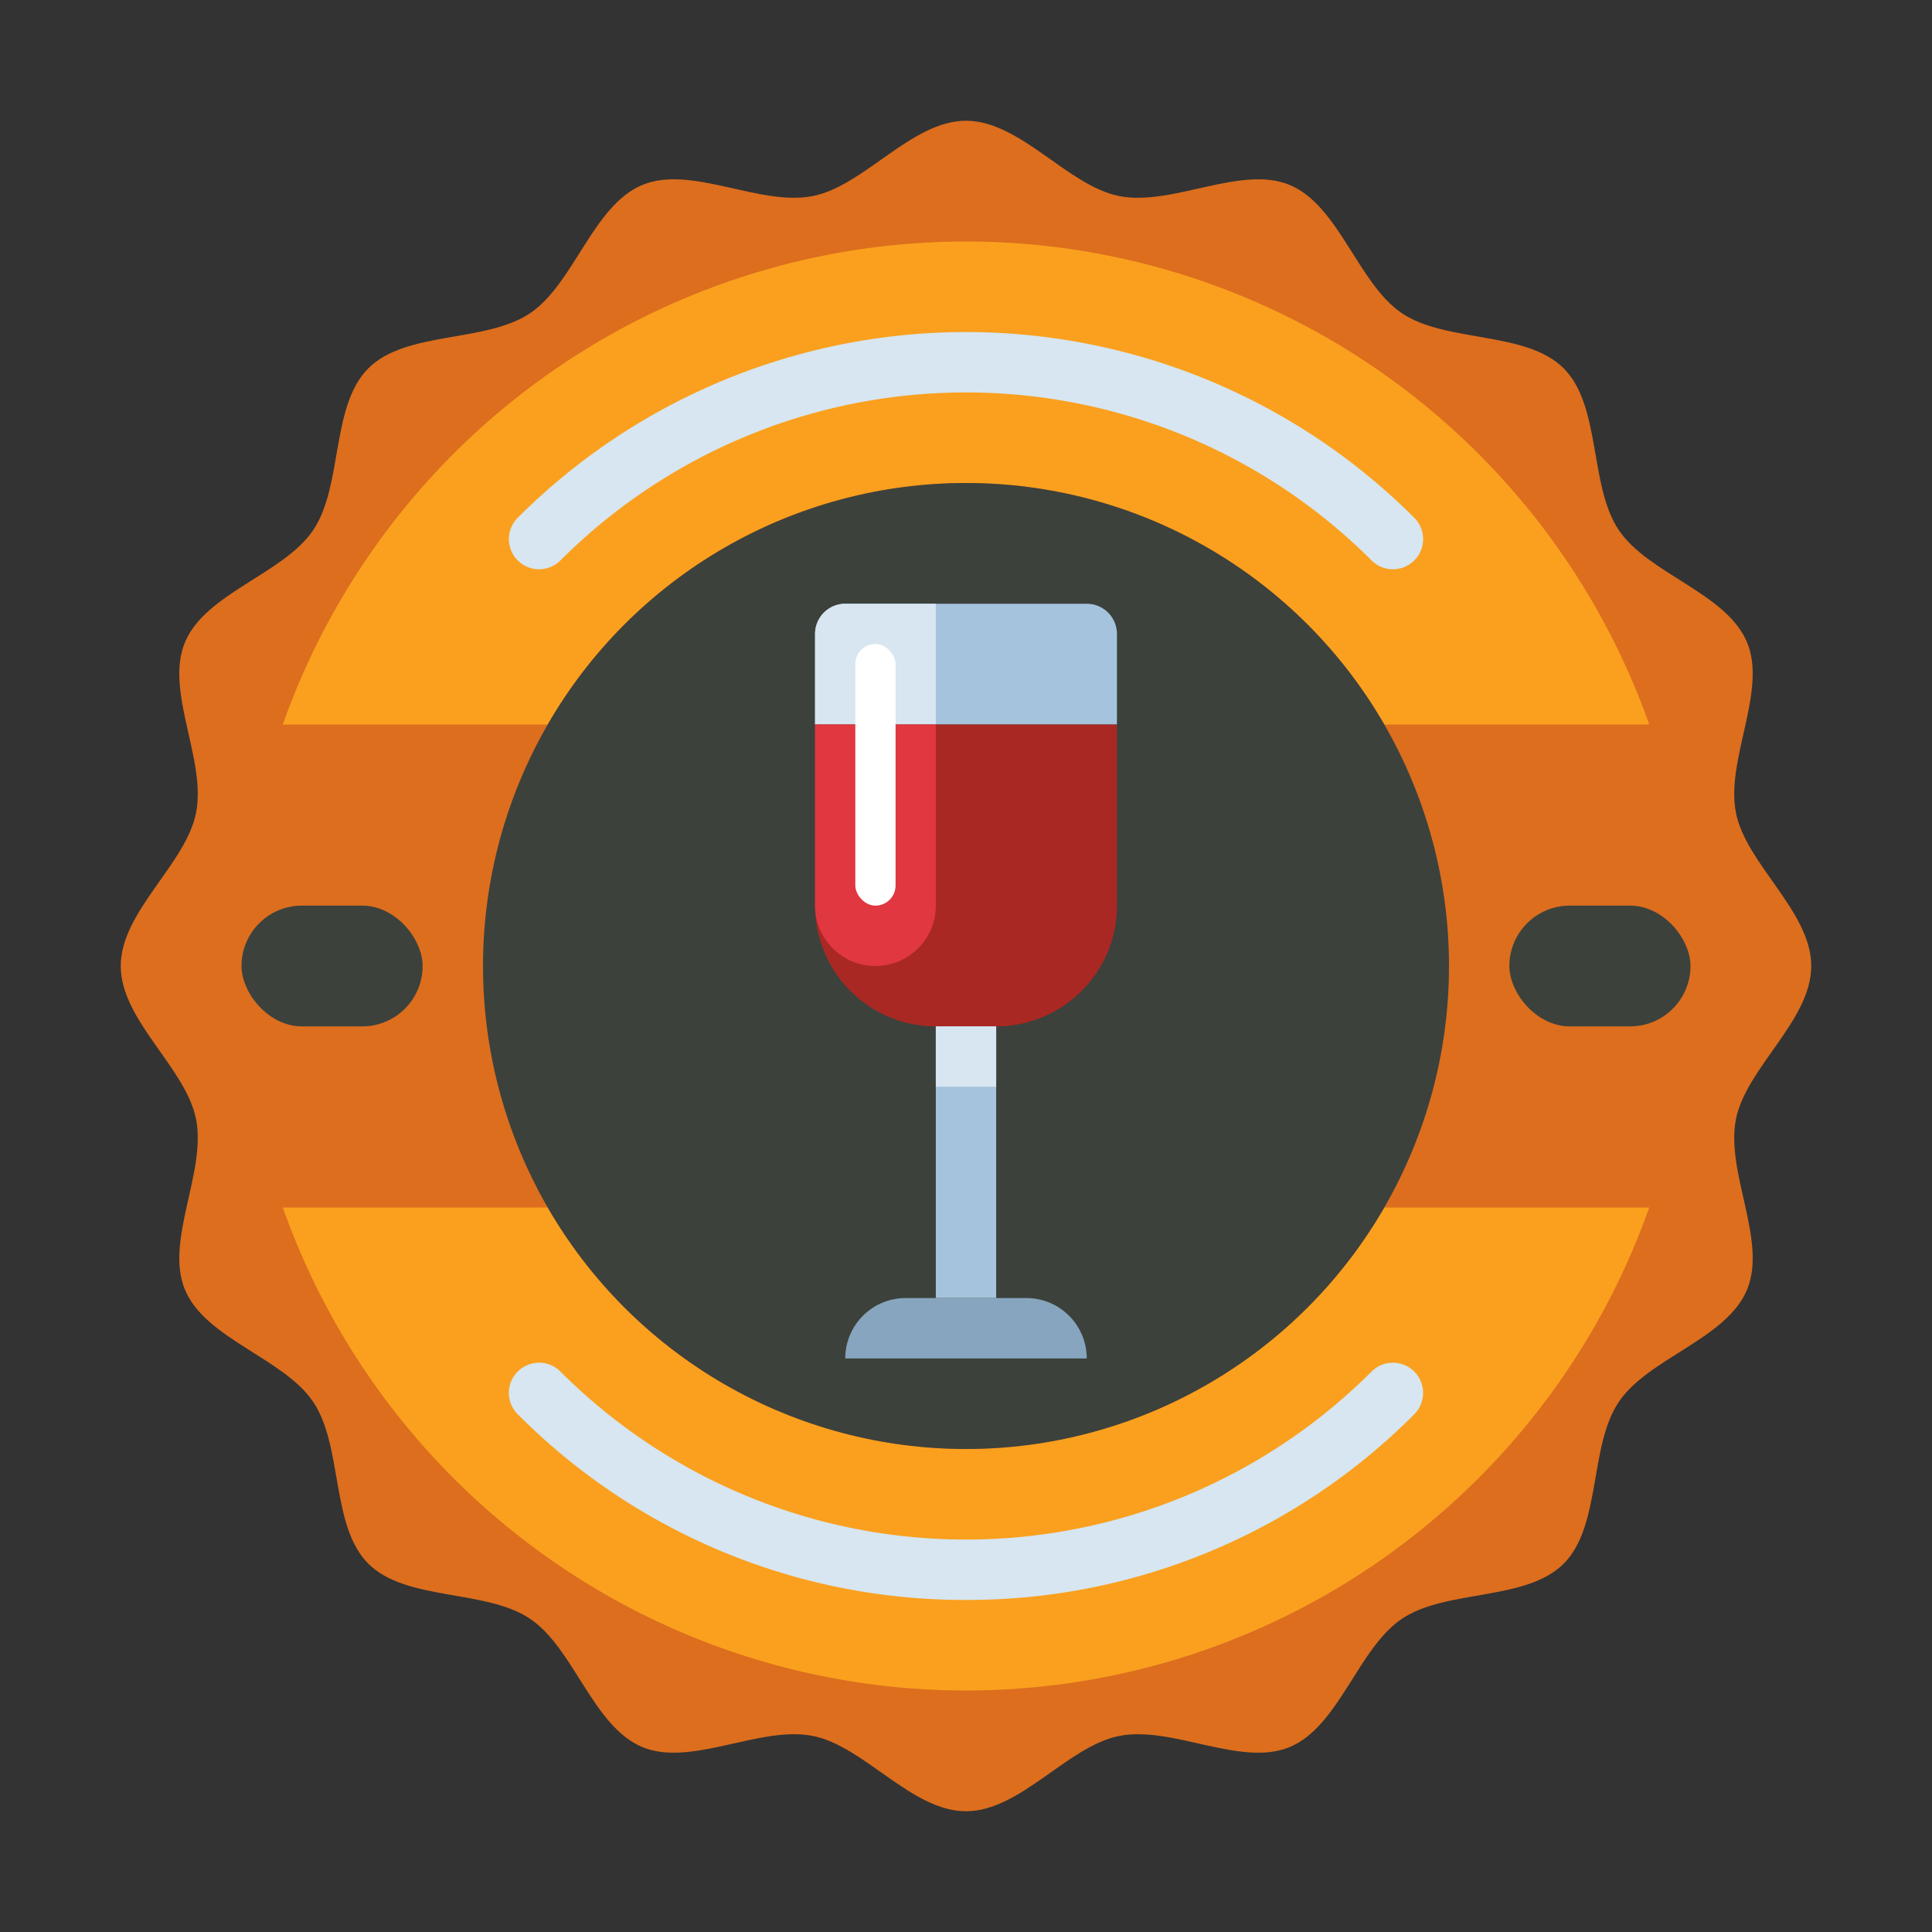 <svg xmlns="http://www.w3.org/2000/svg" viewBox="0 0 512 512"><rect x="0" y="0" width="512" height="512" fill="#333333" stroke="none"/><title>80 Winery Icons - Expanded</title><path d="M480,256c0,14.424-17.262,26.966-19.958,40.6-2.779,14.048,8.318,32.222,2.959,45.146-5.453,13.15-26.2,18.13-34.031,29.818-7.885,11.778-4.593,32.845-14.579,42.83s-31.052,6.694-42.83,14.579c-11.688,7.825-16.668,28.577-29.818,34.03-12.924,5.359-31.1-5.738-45.145-2.959C282.965,462.738,270.424,480,256,480s-26.966-17.262-40.6-19.958c-14.048-2.779-32.222,8.318-45.146,2.959-13.15-5.453-18.13-26.2-29.818-34.031-11.778-7.885-32.845-4.593-42.83-14.579s-6.694-31.052-14.579-42.83C75.2,359.873,54.452,354.893,49,341.743c-5.359-12.924,5.738-31.1,2.959-45.145C49.262,282.965,32,270.424,32,256s17.262-26.966,19.958-40.6C54.737,201.354,43.64,183.18,49,170.256c5.453-13.15,26.2-18.13,34.03-29.818,7.886-11.778,4.594-32.845,14.58-42.83s31.052-6.694,42.83-14.579C152.127,75.2,157.107,54.452,170.257,49c12.924-5.359,31.1,5.738,45.145,2.959C229.035,49.262,241.576,32,256,32s26.966,17.262,40.6,19.958C310.646,54.737,328.82,43.64,341.744,49c13.15,5.453,18.13,26.2,29.818,34.03,11.778,7.886,32.845,4.594,42.83,14.58s6.694,31.052,14.579,42.83c7.825,11.688,28.577,16.668,34.03,29.818,5.359,12.924-5.738,31.1-2.959,45.145C462.738,229.035,480,241.576,480,256Z" fill="#dc6e1e"/><path d="M256,128a127.947,127.947,0,0,1,110.872,64H437.06a192.058,192.058,0,0,0-362.12,0h70.188A127.947,127.947,0,0,1,256,128Z" fill="#faa01e"/><path d="M366.872,320a128.036,128.036,0,0,1-221.744,0H74.94a192.058,192.058,0,0,0,362.12,0Z" fill="#faa01e"/><path d="M369.137,150.863a7.981,7.981,0,0,1-5.658-2.342,151.994,151.994,0,0,0-214.958,0,8,8,0,0,1-11.315-11.315,168,168,0,0,1,237.588,0,8,8,0,0,1-5.657,13.657Z" fill="#d7e6f0"/><path d="M256,424a166.907,166.907,0,0,1-118.794-49.206,8,8,0,1,1,11.315-11.315,151.994,151.994,0,0,0,214.958,0,8,8,0,0,1,11.315,11.315A166.905,166.905,0,0,1,256,424Z" fill="#d7e6f0"/><rect x="64" y="240" width="48" height="32" rx="16" ry="16" fill="#3c413c"/><rect x="400" y="240" width="48" height="32" rx="16" ry="16" fill="#3c413c"/><circle cx="256" cy="256" r="128" fill="#3c413c"/><path d="M296,192V168a8,8,0,0,0-8-8H224a8,8,0,0,0-8,8v24Z" fill="#a5c3dc"/><path d="M248,192V160H224a8,8,0,0,0-8,8v24Z" fill="#d7e6f0"/><path d="M216,192h80a0,0,0,0,1,0,0v48a32,32,0,0,1-32,32H248a32,32,0,0,1-32-32V192A0,0,0,0,1,216,192Z" fill="#aa2823"/><rect x="248" y="272" width="16" height="72" fill="#a5c3dc"/><rect x="248" y="272" width="16" height="16" fill="#d7e6f0"/><path d="M240,344h32a16,16,0,0,1,16,16v0a0,0,0,0,1,0,0H224a0,0,0,0,1,0,0v0A16,16,0,0,1,240,344Z" fill="#87a5be"/><path d="M216,192h32a0,0,0,0,1,0,0v48a16,16,0,0,1-16,16h0a16,16,0,0,1-16-16V192A0,0,0,0,1,216,192Z" fill="#e13741"/><rect x="226.667" y="170.667" width="10.667" height="69.333" rx="5.333" ry="5.333" fill="#fff"/></svg>